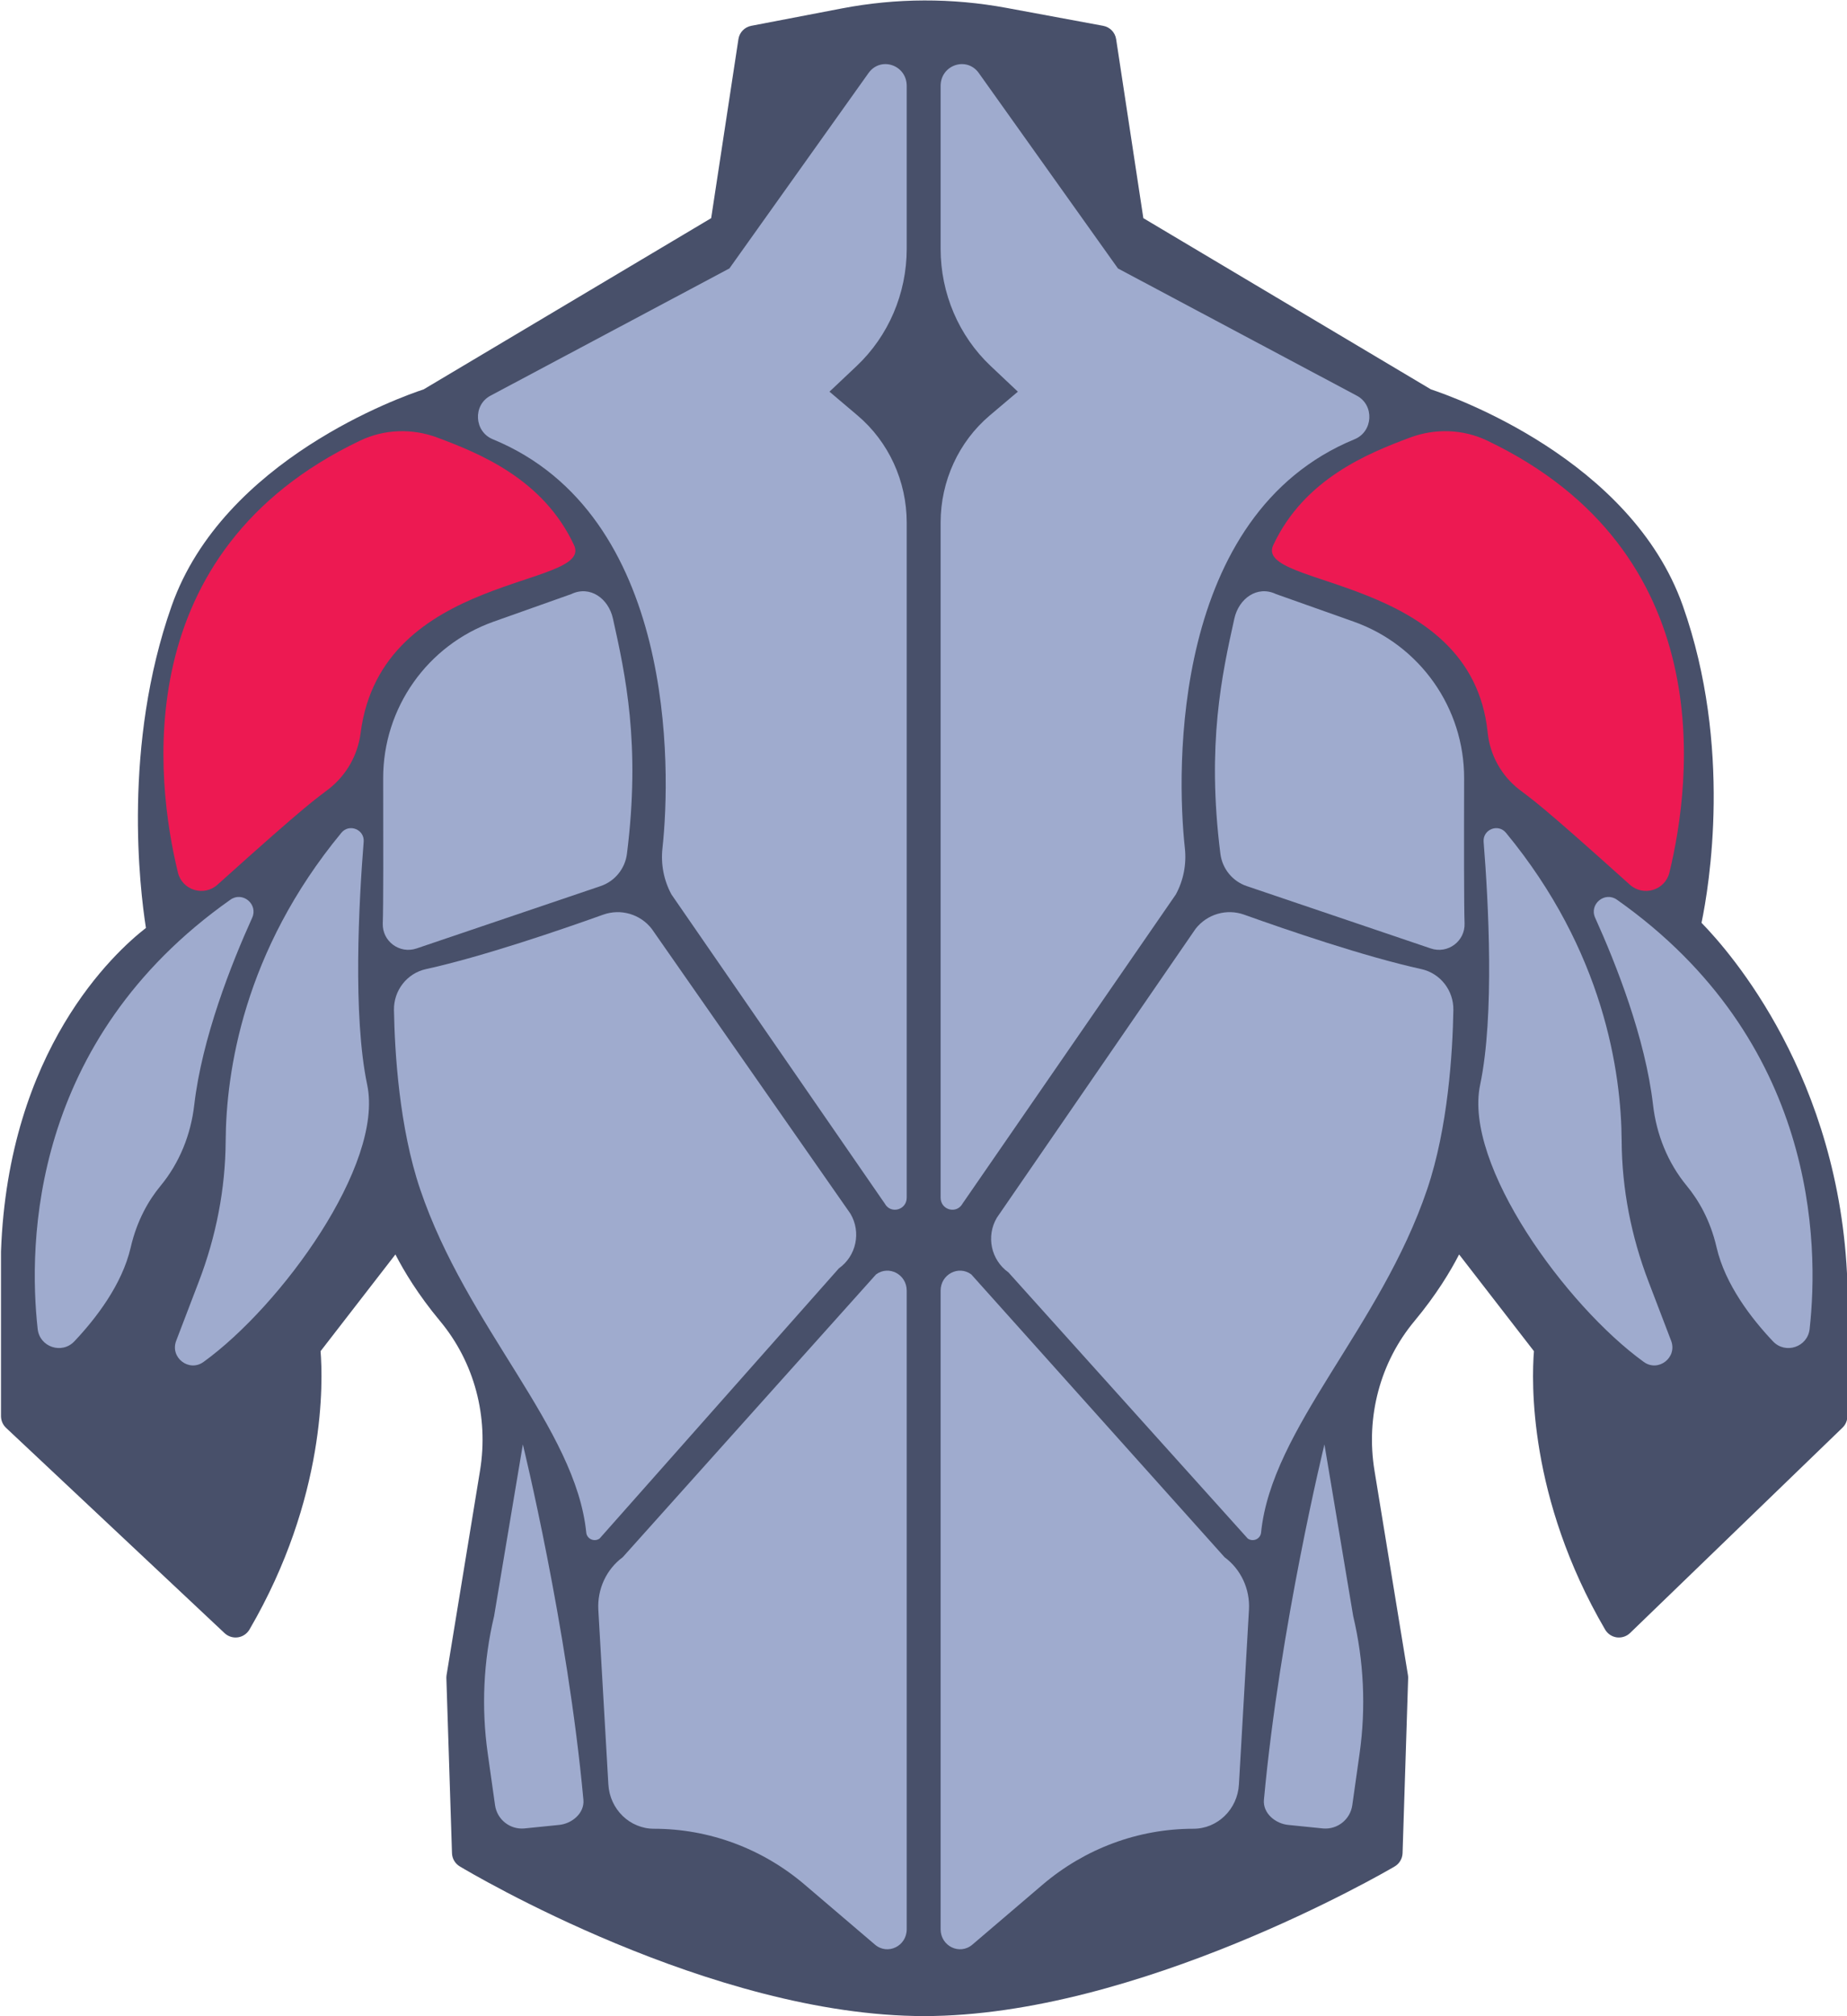<?xml version="1.0" encoding="UTF-8" standalone="no"?>
<!DOCTYPE svg PUBLIC "-//W3C//DTD SVG 1.1//EN" "http://www.w3.org/Graphics/SVG/1.1/DTD/svg11.dtd">
<svg width="100%" height="100%" viewBox="0 0 1918 2093" version="1.1" xmlns="http://www.w3.org/2000/svg" xmlns:xlink="http://www.w3.org/1999/xlink" xml:space="preserve" xmlns:serif="http://www.serif.com/" style="fill-rule:evenodd;clip-rule:evenodd;stroke-linejoin:round;stroke-miterlimit:2;">
    <g transform="matrix(4.167,0,0,4.167,-12822.7,-5784.75)">
        <path d="M3307.52,1890.51C3254.46,1890.51 3194.31,1854.74 3191.78,1853.22C3190.61,1852.52 3189.88,1851.28 3189.84,1849.92L3188.44,1806.33C3188.44,1806.07 3188.45,1805.81 3188.49,1805.56L3196.83,1754.6C3199.03,1741.17 3195.4,1727.6 3186.88,1717.37C3181.42,1710.82 3177.89,1704.94 3175.74,1700.76L3157.09,1724.86C3157.68,1732.17 3158.56,1761.31 3139.37,1794.21C3138.75,1795.26 3137.69,1795.98 3136.49,1796.15C3135.29,1796.33 3134.06,1795.94 3133.17,1795.11L3078.71,1743.96C3077.91,1743.2 3077.45,1742.15 3077.45,1741.04L3077.45,1700.04C3079.25,1649.77 3105.66,1625.56 3113.57,1619.41C3112.03,1609.65 3107.72,1573.91 3119.98,1539.17C3132.87,1502.66 3177.42,1487 3182.77,1485.24L3254.43,1442.58L3261.22,1397.99C3261.47,1396.31 3262.75,1394.98 3264.42,1394.66L3286.99,1390.33C3300.6,1387.72 3314.42,1387.68 3328.04,1390.2L3352.12,1394.66C3353.8,1394.97 3355.09,1396.3 3355.35,1397.99L3362.13,1442.58L3433.8,1485.24C3439.14,1487 3483.69,1502.65 3496.58,1539.17C3508.96,1574.22 3503.13,1609 3501.23,1618.14C3508.43,1625.5 3535.76,1656.69 3537.58,1707.69L3537.58,1741.04C3537.58,1742.13 3537.14,1743.17 3536.36,1743.92L3483.43,1795.07C3482.55,1795.92 3481.33,1796.32 3480.1,1796.16C3478.89,1795.99 3477.82,1795.27 3477.2,1794.21C3458,1761.31 3458.88,1732.17 3459.47,1724.86L3440.82,1700.76C3438.67,1704.94 3435.14,1710.82 3429.68,1717.37C3421.16,1727.6 3417.53,1741.17 3419.73,1754.6L3428.07,1805.56C3428.11,1805.81 3428.13,1806.07 3428.12,1806.33L3426.73,1849.92C3426.68,1851.29 3425.94,1852.55 3424.75,1853.24C3422.16,1854.77 3360.55,1890.51 3307.52,1890.51Z" style="fill:rgb(72,80,106);fill-rule:nonzero;"/>
    </g>
    <g transform="matrix(4.167,0,0,4.167,-12822.7,-5784.75)">
        <path d="M3303.16,1409.64L3303.16,1450.21C3303.16,1461.32 3298.63,1471.91 3290.69,1479.41L3283.91,1485.81L3290.91,1491.74C3298.66,1498.3 3303.16,1508.1 3303.16,1518.43L3303.16,1686.61C3303.16,1689.7 3299.16,1690.78 3297.69,1688.08L3244.54,1611.08C3242.63,1607.58 3241.85,1603.55 3242.29,1599.56C3244.46,1579.79 3245.61,1516.41 3200,1497.66C3195.37,1495.76 3195,1489.17 3199.43,1486.81L3258.97,1455.11L3293.64,1406.43C3296.65,1402.2 3303.16,1404.39 3303.16,1409.64Z" style="fill:rgb(159,171,206);fill-rule:nonzero;"/>
    </g>
    <g transform="matrix(4.167,0,0,4.167,-12822.7,-5784.75)">
        <path d="M3166.96,1498C3172.99,1495.12 3179.94,1494.91 3186.19,1497.25C3196.62,1501.15 3212.55,1507.52 3220.26,1524.05C3225.28,1534.79 3172.22,1530.64 3167.07,1570.85C3166.37,1576.34 3163.53,1581.34 3159.18,1584.76C3155.71,1587.48 3154.92,1587.48 3131.4,1608.64C3128.02,1611.68 3122.61,1610.03 3121.54,1605.61C3116,1582.82 3108.91,1525.68 3166.96,1498Z" style="fill:rgb(237,25,82);fill-rule:nonzero;"/>
    </g>
    <g transform="matrix(4.167,0,0,4.167,-12822.7,-5784.75)">
        <path d="M3172.69,1582.17C3172.65,1564.63 3183.67,1548.98 3200.2,1543.11L3219.59,1536.23C3224.23,1534.02 3228.84,1537.31 3229.95,1542.34C3233.04,1556.24 3236.88,1573.63 3233.44,1600.94C3232.97,1604.66 3230.42,1607.79 3226.87,1608.99L3181,1624.53C3176.76,1625.96 3172.41,1622.71 3172.59,1618.25C3172.74,1614.52 3172.73,1597.77 3172.69,1582.17Z" style="fill:rgb(159,171,206);fill-rule:nonzero;"/>
    </g>
    <g transform="matrix(4.167,0,0,4.167,-12822.7,-5784.75)">
        <path d="M3183.36,1629.67C3178.61,1630.71 3175.3,1635 3175.38,1639.86C3175.57,1650.58 3176.72,1669.18 3181.9,1684.5C3193.55,1718.98 3220.67,1744 3223.3,1770.05C3223.46,1771.65 3225.31,1772.47 3226.63,1771.53L3286.25,1704.23C3290.61,1701.13 3291.86,1695.2 3289.13,1690.6L3239.62,1619.64C3236.77,1615.97 3231.89,1614.54 3227.51,1616.11C3217.03,1619.86 3197.47,1626.57 3183.36,1629.67Z" style="fill:rgb(159,171,206);fill-rule:nonzero;"/>
    </g>
    <g transform="matrix(4.167,0,0,4.167,-12822.7,-5784.75)">
        <path d="M3140.05,1616.87C3134.82,1628.43 3127.54,1646.86 3125.61,1663.51C3124.76,1670.9 3121.95,1677.93 3117.21,1683.67C3114.29,1687.2 3111.35,1692.2 3109.77,1699.02C3107.63,1708.3 3101.05,1716.78 3095.73,1722.41C3092.62,1725.69 3087.09,1723.84 3086.59,1719.34C3084.23,1698.05 3084.77,1647.5 3134.63,1612.37C3137.66,1610.24 3141.57,1613.5 3140.05,1616.87Z" style="fill:rgb(159,171,206);fill-rule:nonzero;"/>
    </g>
    <g transform="matrix(4.167,0,0,4.167,-12822.7,-5784.75)">
        <path d="M3162.28,1595.7C3164.23,1593.33 3168.08,1594.89 3167.83,1597.95C3166.65,1612.72 3165.08,1641.25 3168.71,1658.5C3172.89,1678.39 3147.26,1713.57 3127.92,1727.54C3124.31,1730.16 3119.51,1726.44 3121.11,1722.27L3126.77,1707.47C3131.04,1696.31 3133.37,1684.48 3133.44,1672.53C3133.54,1655.28 3137.9,1625.22 3162.28,1595.7Z" style="fill:rgb(159,171,206);fill-rule:nonzero;"/>
    </g>
    <g transform="matrix(4.167,0,0,4.167,-12822.7,-5784.75)">
        <path d="M3303.16,1709.78L3303.16,1868.88C3303.16,1873.09 3298.4,1875.4 3295.25,1872.71L3277.77,1857.8C3267.2,1848.77 3253.9,1843.84 3240.17,1843.84C3234.15,1843.84 3229.17,1839 3228.81,1832.8L3226.31,1789.31C3226.02,1784.15 3228.31,1779.2 3232.39,1776.19L3295.52,1705.73C3298.72,1703.38 3303.16,1705.73 3303.16,1709.78Z" style="fill:rgb(159,171,206);fill-rule:nonzero;"/>
    </g>
    <g transform="matrix(4.167,0,0,4.167,-12822.7,-5784.75)">
        <path d="M3207.5,1748.08C3207.5,1748.08 3218.6,1793.35 3222.59,1836.62C3222.9,1839.95 3219.73,1842.63 3216.39,1842.9L3207.82,1843.77C3204.25,1844.06 3201.07,1841.52 3200.57,1837.97L3198.75,1825.08C3197.13,1813.68 3197.67,1802.08 3200.33,1790.88L3207.5,1748.08Z" style="fill:rgb(159,171,206);fill-rule:nonzero;"/>
    </g>
    <g transform="matrix(4.167,0,0,4.167,-12822.7,-5784.75)">
        <path d="M3311.61,1409.64L3311.61,1450.21C3311.61,1461.32 3316.13,1471.91 3324.08,1479.41L3330.86,1485.81L3323.85,1491.74C3316.1,1498.3 3311.61,1508.1 3311.61,1518.43L3311.61,1686.61C3311.61,1689.7 3315.6,1690.78 3317.08,1688.08L3370.22,1611.08C3372.13,1607.58 3372.91,1603.55 3372.48,1599.56C3370.31,1579.79 3369.16,1516.41 3414.77,1497.66C3419.4,1495.76 3419.76,1489.17 3415.33,1486.81L3355.8,1455.11L3321.13,1406.43C3318.12,1402.2 3311.61,1404.39 3311.61,1409.64Z" style="fill:rgb(159,171,206);fill-rule:nonzero;"/>
    </g>
    <g transform="matrix(4.167,0,0,4.167,-12822.7,-5784.75)">
        <path d="M3447.81,1498C3441.78,1495.12 3434.83,1494.91 3428.57,1497.25C3418.15,1501.15 3402.22,1507.52 3394.5,1524.05C3389.5,1534.76 3443.88,1531.23 3447.93,1570.7C3448.5,1576.31 3451.33,1581.45 3455.78,1584.91C3459.1,1587.48 3460.28,1587.87 3483.37,1608.64C3486.75,1611.68 3492.16,1610.03 3493.23,1605.61C3498.77,1582.82 3505.86,1525.68 3447.81,1498Z" style="fill:rgb(237,25,82);fill-rule:nonzero;"/>
    </g>
    <g transform="matrix(4.167,0,0,4.167,-12822.7,-5784.75)">
        <path d="M3442.07,1582.17C3442.12,1564.63 3431.09,1548.98 3414.57,1543.11L3395.18,1536.23C3390.53,1534.02 3385.93,1537.31 3384.81,1542.34C3381.73,1556.24 3377.88,1573.63 3381.33,1600.94C3381.8,1604.66 3384.35,1607.79 3387.9,1608.99L3433.77,1624.53C3438,1625.96 3442.36,1622.71 3442.18,1618.25C3442.03,1614.52 3442.03,1597.77 3442.07,1582.17Z" style="fill:rgb(159,171,206);fill-rule:nonzero;"/>
    </g>
    <g transform="matrix(4.167,0,0,4.167,-12822.7,-5784.75)">
        <path d="M3431.41,1629.67C3436.15,1630.71 3439.47,1635 3439.39,1639.86C3439.2,1650.58 3438.05,1669.18 3432.87,1684.5C3421.22,1718.98 3394.09,1744 3391.47,1770.05C3391.31,1771.65 3389.46,1772.47 3388.14,1771.53L3328.51,1705.23C3324.15,1702.13 3322.9,1696.2 3325.63,1691.6L3375.14,1619.64C3378,1615.97 3382.88,1614.54 3387.26,1616.11C3397.73,1619.86 3417.3,1626.57 3431.41,1629.67Z" style="fill:rgb(159,171,206);fill-rule:nonzero;"/>
    </g>
    <g transform="matrix(4.167,0,0,4.167,-12822.7,-5784.75)">
        <path d="M3474.72,1616.87C3479.95,1628.43 3487.23,1646.86 3489.15,1663.51C3490.01,1670.9 3492.82,1677.93 3497.56,1683.67C3500.47,1687.2 3503.42,1692.2 3504.99,1699.02C3507.14,1708.3 3513.71,1716.78 3519.04,1722.41C3522.14,1725.69 3527.68,1723.84 3528.17,1719.34C3530.54,1698.05 3529.99,1647.5 3480.14,1612.37C3477.11,1610.24 3473.19,1613.5 3474.72,1616.87Z" style="fill:rgb(159,171,206);fill-rule:nonzero;"/>
    </g>
    <g transform="matrix(4.167,0,0,4.167,-12822.7,-5784.75)">
        <path d="M3452.49,1595.7C3450.53,1593.33 3446.69,1594.89 3446.93,1597.95C3448.11,1612.72 3449.69,1641.25 3446.06,1658.5C3441.87,1678.39 3467.5,1713.57 3486.84,1727.54C3490.46,1730.16 3495.25,1726.44 3493.66,1722.27L3488,1707.47C3483.73,1696.31 3481.4,1684.48 3481.33,1672.53C3481.23,1655.28 3476.86,1625.22 3452.49,1595.7Z" style="fill:rgb(159,171,206);fill-rule:nonzero;"/>
    </g>
    <g transform="matrix(4.167,0,0,4.167,-12822.7,-5784.75)">
        <path d="M3311.61,1709.78L3311.61,1868.88C3311.61,1873.09 3316.37,1875.4 3319.52,1872.71L3336.99,1857.8C3347.57,1848.77 3360.87,1843.84 3374.59,1843.84C3380.62,1843.84 3385.6,1839 3385.95,1832.8L3388.45,1789.31C3388.75,1784.15 3386.45,1779.2 3382.37,1776.19L3319.25,1705.73C3316.05,1703.38 3311.61,1705.73 3311.61,1709.78Z" style="fill:rgb(159,171,206);fill-rule:nonzero;"/>
    </g>
    <g transform="matrix(4.167,0,0,4.167,-12822.7,-5784.75)">
        <path d="M3407.26,1748.08C3407.26,1748.08 3396.17,1793.35 3392.18,1836.62C3391.87,1839.95 3395.04,1842.63 3398.38,1842.9L3406.95,1843.77C3410.52,1844.06 3413.7,1841.52 3414.2,1837.97L3416.02,1825.08C3417.63,1813.68 3417.09,1802.08 3414.43,1790.88L3407.26,1748.08Z" style="fill:rgb(159,171,206);fill-rule:nonzero;"/>
    </g>
</svg>
